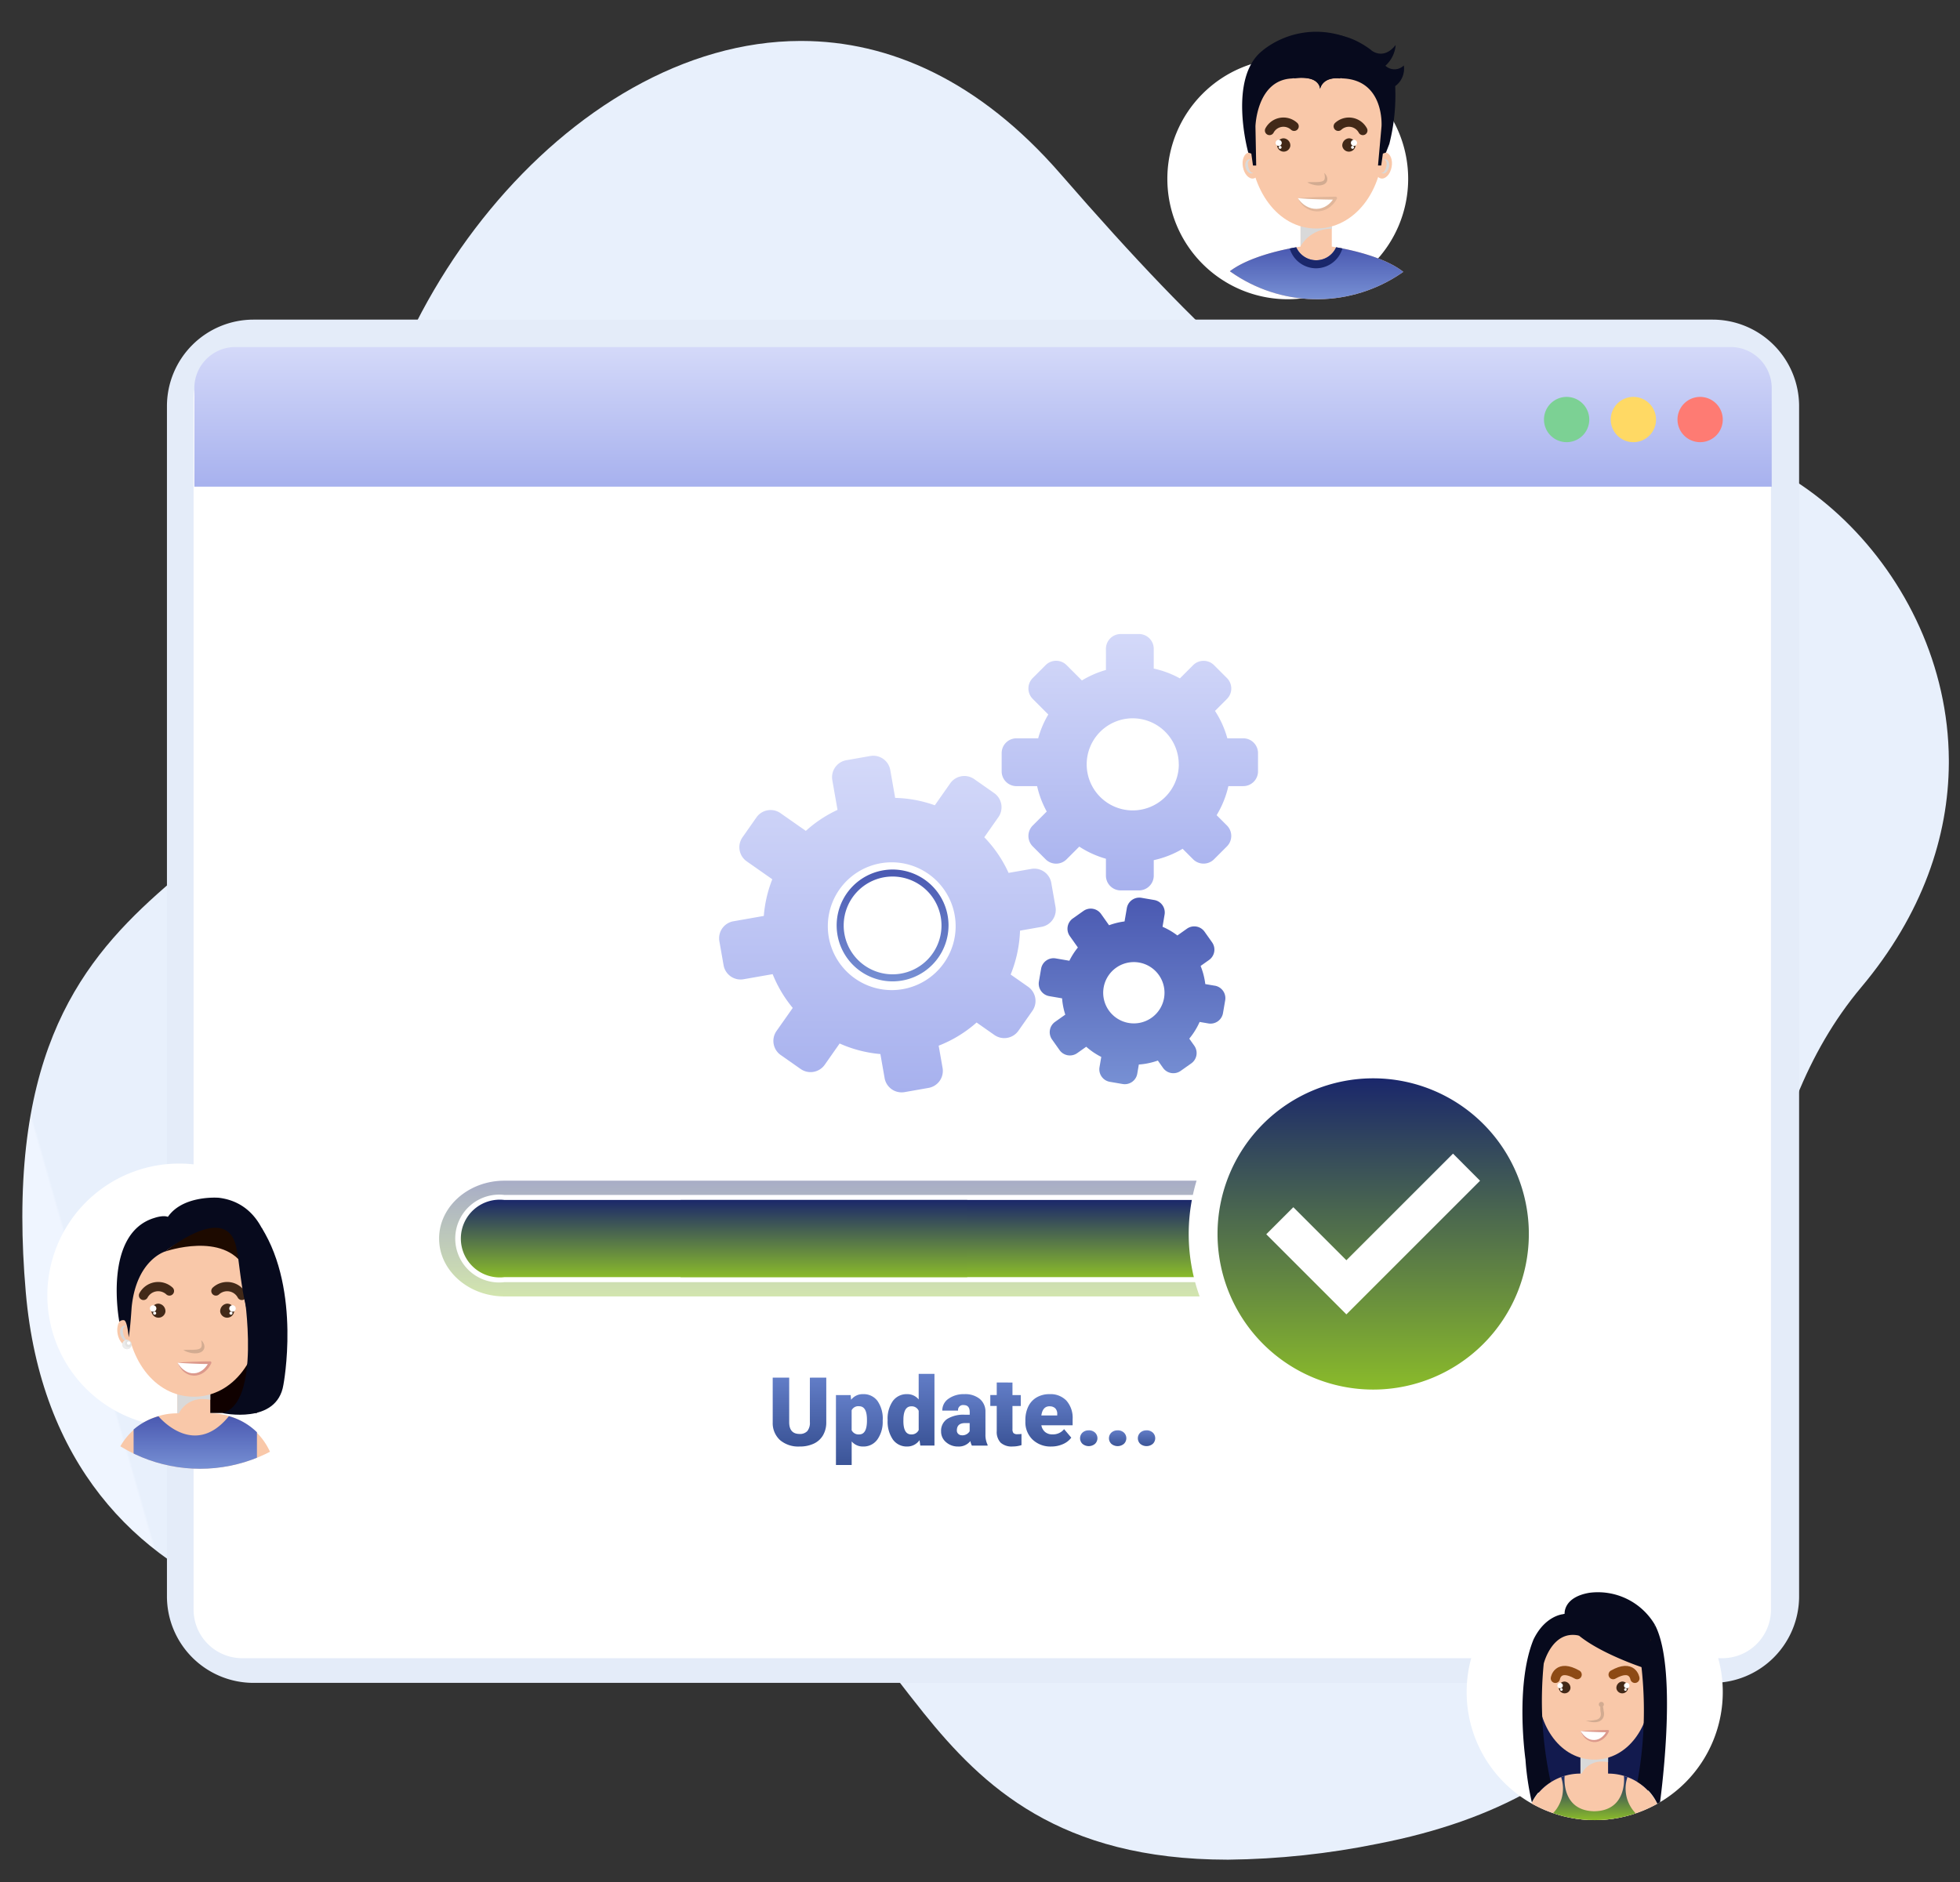 <svg xmlns="http://www.w3.org/2000/svg" xmlns:xlink="http://www.w3.org/1999/xlink" width="192.378" height="184.759" viewBox="0 0 192.378 184.759">
  <rect x="0" y="0" width="192.378" height="184.759" fill="#333333" stroke="none"/>
  <defs>
    <clipPath id="clip-path">
      <path id="Path_82622" data-name="Path 82622" d="M-2,0H190.378V184.759H-2Z" transform="translate(2)" fill="none"/>
    </clipPath>
    <clipPath id="clip-path-2">
      <path id="Path_82519" data-name="Path 82519" d="M76.373,0C53.631.046,32.486,26.806,32.527,52,32.58,84.861.018,75.682,0,115.428v.071c0,2.288.11,4.739.339,7.367,2.913,33.474,36.988,37.738,56.251,29.8,19.349-7.976,24.029,1.747,31.863,11.47,5.8,7.2,13.329,14.4,29.83,14.412h.084a77.721,77.721,0,0,0,14.67-1.563c48.15-9.337,25.743-58.209,47.445-84.073,6.046-7.2,8.569-14.828,8.608-22v-.331c-.1-18.428-16.56-33.792-31.69-31.315-21.1,3.454-26.335,7.359-55.495-26.206C93.913,3.859,85.088.016,76.487,0Z" fill="none"/>
    </clipPath>
    <linearGradient id="linear-gradient" x1="0.09" y1="0.899" x2="0.091" y2="0.899" gradientUnits="objectBoundingBox">
      <stop offset="0" stop-color="#eff5ff"/>
      <stop offset="0.002" stop-color="#eff5ff"/>
      <stop offset="1" stop-color="#e8f0fc"/>
    </linearGradient>
    <clipPath id="clip-path-3">
      <rect id="Rectangle_22330" data-name="Rectangle 22330" width="189.089" height="178.546" fill="none"/>
    </clipPath>
    <linearGradient id="linear-gradient-2" x1="0.5" x2="0.5" y2="1" gradientUnits="objectBoundingBox">
      <stop offset="0" stop-color="#d4d9f9"/>
      <stop offset="1" stop-color="#a7b1ee"/>
    </linearGradient>
    <clipPath id="clip-path-4">
      <rect id="Rectangle_23314" data-name="Rectangle 23314" width="105.902" height="81.575" transform="translate(0 0)" fill="none"/>
    </clipPath>
    <linearGradient id="linear-gradient-5" x1="0.5" x2="0.5" y2="1" gradientUnits="objectBoundingBox">
      <stop offset="0" stop-color="#4a59b1"/>
      <stop offset="1" stop-color="#7790d4"/>
    </linearGradient>
    <linearGradient id="linear-gradient-7" x1="0.5" x2="0.5" y2="1" gradientUnits="objectBoundingBox">
      <stop offset="0" stop-color="#1a276b"/>
      <stop offset="1" stop-color="#8abb2a"/>
    </linearGradient>
    <linearGradient id="linear-gradient-10" x1="0.5" x2="0.5" y2="1" gradientUnits="objectBoundingBox">
      <stop offset="0" stop-color="#627dc7"/>
      <stop offset="1" stop-color="#3b5497"/>
    </linearGradient>
    <clipPath id="clip-path-5">
      <path id="Path_82568" data-name="Path 82568" d="M1451.539,36.905a14.688,14.688,0,1,0,14.687-14.688,14.687,14.687,0,0,0-14.687,14.688" transform="translate(-1451.539 -22.217)" fill="none"/>
    </clipPath>
    <clipPath id="clip-path-6">
      <rect id="Rectangle_22331" data-name="Rectangle 22331" width="0.768" height="1.4" fill="none"/>
    </clipPath>
    <clipPath id="clip-path-8">
      <rect id="Rectangle_22334" data-name="Rectangle 22334" width="3.064" height="1.991" fill="none"/>
    </clipPath>
    <clipPath id="clip-path-10">
      <path id="Path_82593" data-name="Path 82593" d="M1830.935,1943.761a12.57,12.57,0,1,0,12.57-12.57,12.57,12.57,0,0,0-12.57,12.57" transform="translate(-1830.935 -1931.191)" fill="none"/>
    </clipPath>
    <clipPath id="clip-path-11">
      <rect id="Rectangle_22338" data-name="Rectangle 22338" width="2.708" height="2.234" fill="none"/>
    </clipPath>
    <clipPath id="clip-path-12">
      <rect id="Rectangle_22339" data-name="Rectangle 22339" width="0.679" height="1.238" fill="none"/>
    </clipPath>
    <clipPath id="clip-path-15">
      <path id="Path_82621" data-name="Path 82621" d="M31.7,1438.4a14.983,14.983,0,1,0,14.984-14.984A14.984,14.984,0,0,0,31.7,1438.4" transform="translate(-31.696 -1423.419)" fill="none"/>
    </clipPath>
    <clipPath id="clip-path-16">
      <rect id="Rectangle_22344" data-name="Rectangle 22344" width="3.228" height="2.662" fill="none"/>
    </clipPath>
    <clipPath id="clip-path-17">
      <rect id="Rectangle_22345" data-name="Rectangle 22345" width="0.809" height="1.475" fill="none"/>
    </clipPath>
    <clipPath id="clip-path-19">
      <rect id="Rectangle_22347" data-name="Rectangle 22347" width="0.883" height="0.901" fill="none"/>
    </clipPath>
  </defs>
  <g id="Group_67229" data-name="Group 67229" transform="translate(2 3.667)">
    <g id="Mask_Group_7" data-name="Mask Group 7" transform="translate(-2 -3.667)" clip-path="url(#clip-path)">
      <g id="Group_67230" data-name="Group 67230" transform="translate(2.193 4.02)">
        <g id="Group_67229-2" data-name="Group 67229" clip-path="url(#clip-path-2)">
          <rect id="Rectangle_22328" data-name="Rectangle 22328" width="230.807" height="223.554" transform="matrix(0.962, -0.274, 0.274, 0.962, -47.087, 13.427)" fill="url(#linear-gradient)"/>
        </g>
      </g>
      <g id="Group_67235" data-name="Group 67235" transform="translate(2.193 4.02)">
        <g id="Group_67234" data-name="Group 67234" clip-path="url(#clip-path-3)">
          <path id="Path_82520" data-name="Path 82520" d="M335.021,487.19H191.82a8.5,8.5,0,0,1-8.5-8.5V361.857a8.5,8.5,0,0,1,8.5-8.5h143.2a8.5,8.5,0,0,1,8.5,8.5V478.691a8.5,8.5,0,0,1-8.5,8.5" transform="translate(-169.127 -325.999)" fill="#e4ecf9"/>
          <path id="Path_82521" data-name="Path 82521" d="M218.052,511.77v-118.9a4.776,4.776,0,0,1,4.776-4.776H368.1a4.777,4.777,0,0,1,4.777,4.777v118.9a4.777,4.777,0,0,1-4.777,4.777H222.828a4.776,4.776,0,0,1-4.776-4.776" transform="translate(-201.244 -357.779)" fill="#fff"/>
          <path id="Path_82522" data-name="Path 82522" d="M372.873,401.8v-9.673a4.035,4.035,0,0,0-4.035-4.035H222.086a4.034,4.034,0,0,0-4.034,4.034V401.8Z" transform="translate(-201.169 -358.045)" fill="url(#linear-gradient-2)"/>
          <path id="Path_82523" data-name="Path 82523" d="M2102.68,453.557a2.222,2.222,0,1,1-2.226-2.226,2.227,2.227,0,0,1,2.226,2.226" transform="translate(-1935.779 -416.386)" fill="#fe7b73"/>
          <path id="Path_82524" data-name="Path 82524" d="M2018.056,453.557a2.222,2.222,0,1,1-2.226-2.226,2.226,2.226,0,0,1,2.226,2.226" transform="translate(-1857.707 -416.386)" fill="#ffd964"/>
          <path id="Path_82525" data-name="Path 82525" d="M1933.432,453.567a2.222,2.222,0,1,1-2.226-2.226,2.227,2.227,0,0,1,2.226,2.226" transform="translate(-1779.635 -416.396)" fill="#7cd194"/>
          <path id="Path_82545" data-name="Path 82545" d="M1475.174,34.035a11.818,11.818,0,1,1-11.818-11.818,11.817,11.817,0,0,1,11.818,11.818" transform="translate(-1339.153 -20.497)" fill="#fff"/>
          <g id="Group_99395" data-name="Group 99395" transform="translate(-7.902 -1.087)">
            <g id="Group_99393" data-name="Group 99393" transform="translate(48.807 59.314)">
              <g id="Group_99392" data-name="Group 99392" transform="translate(0 0)" clip-path="url(#clip-path-4)">
                <path id="Path_84452" data-name="Path 84452" d="M755.751,10.238h-1.563a9.482,9.482,0,0,0-1.211-2.69l1.174-1.174a1.451,1.451,0,0,0,0-2.05l-1.269-1.269a1.452,1.452,0,0,0-2.05,0l-1.3,1.3a9.483,9.483,0,0,0-2.567-.962V1.454A1.451,1.451,0,0,0,745.517,0h-1.794a1.451,1.451,0,0,0-1.45,1.45v2.08a9.507,9.507,0,0,0-2.358,1.028l-1.507-1.507a1.452,1.452,0,0,0-2.051,0l-1.268,1.269a1.452,1.452,0,0,0,0,2.051L736.615,7.9a9.509,9.509,0,0,0-.993,2.339h-2.134a1.452,1.452,0,0,0-1.45,1.45v1.794a1.452,1.452,0,0,0,1.45,1.45h2.029a9.486,9.486,0,0,0,.945,2.492L735.089,18.8a1.452,1.452,0,0,0,0,2.051l1.269,1.269a1.453,1.453,0,0,0,2.05,0l1.249-1.249a9.481,9.481,0,0,0,2.615,1.19v1.659a1.452,1.452,0,0,0,1.45,1.45h1.794a1.451,1.451,0,0,0,1.45-1.45V22.2a9.46,9.46,0,0,0,2.834-1.115l1.031,1.031a1.453,1.453,0,0,0,2.05,0l1.268-1.268a1.452,1.452,0,0,0,0-2.051l-1.012-1.012a9.665,9.665,0,0,0,1.154-2.853h1.459a1.451,1.451,0,0,0,1.45-1.45V11.688a1.451,1.451,0,0,0-1.45-1.45M749.426,12.8A4.521,4.521,0,1,1,744.9,8.274a4.526,4.526,0,0,1,4.521,4.521" transform="translate(-676.821 -0.004)" fill="url(#linear-gradient-2)"/>
                <path id="Path_84453" data-name="Path 84453" d="M395.016,169.473l-2.237.393a12.417,12.417,0,0,0-2.383-3.5l1.385-1.976a1.694,1.694,0,0,0-.414-2.357l-1.959-1.374a1.694,1.694,0,0,0-2.357.414l-1.511,2.155a12.419,12.419,0,0,0-3.892-.725l-.481-2.739a1.694,1.694,0,0,0-1.959-1.374l-2.357.414a1.694,1.694,0,0,0-1.373,1.959l.512,2.915a12.446,12.446,0,0,0-3.112,2.063L370.391,164a1.694,1.694,0,0,0-2.357.414l-1.373,1.959a1.694,1.694,0,0,0,.414,2.357l2.512,1.761a12.442,12.442,0,0,0-.833,3.6l-2.987.525a1.694,1.694,0,0,0-1.374,1.959l.414,2.357a1.694,1.694,0,0,0,1.959,1.374l2.857-.5a12.427,12.427,0,0,0,1.971,3.316L370,185.389a1.694,1.694,0,0,0,.414,2.357l1.96,1.374a1.7,1.7,0,0,0,2.357-.415l1.466-2.091a12.424,12.424,0,0,0,4,1.037l.415,2.362a1.694,1.694,0,0,0,1.959,1.374l2.357-.414a1.694,1.694,0,0,0,1.373-1.959l-.384-2.186a12.4,12.4,0,0,0,3.723-2.274l1.747,1.225a1.695,1.695,0,0,0,2.357-.414l1.373-1.959a1.694,1.694,0,0,0-.414-2.357l-1.72-1.206a12.643,12.643,0,0,0,.92-4.308l2.108-.371a1.694,1.694,0,0,0,1.374-1.959l-.414-2.357a1.694,1.694,0,0,0-1.959-1.374m-7.523,4.54a6.273,6.273,0,1,1-7.264-5.093,6.28,6.28,0,0,1,7.264,5.093" transform="translate(-336.883 -146.419)" fill="url(#linear-gradient-2)"/>
                <path id="Path_84454" data-name="Path 84454" d="M797.6,351.727l-.942-.161a6.938,6.938,0,0,0-.459-1.78l.828-.586a1.243,1.243,0,0,0,.3-1.73l-.737-1.042a1.242,1.242,0,0,0-1.73-.3l-.94.665a6.955,6.955,0,0,0-1.457-.852l.2-1.195a1.242,1.242,0,0,0-1.013-1.433l-1.259-.216a1.242,1.242,0,0,0-1.433,1.014l-.224,1.305a6.966,6.966,0,0,0-1.521.374l-.782-1.105a1.242,1.242,0,0,0-1.73-.3l-1.042.737a1.242,1.242,0,0,0-.3,1.73l.794,1.123a6.952,6.952,0,0,0-.835,1.3l-1.342-.23a1.242,1.242,0,0,0-1.432,1.013l-.216,1.259a1.242,1.242,0,0,0,1.013,1.433l1.261.216a6.969,6.969,0,0,0,.314,1.6l-1,.708a1.242,1.242,0,0,0-.3,1.73l.738,1.043a1.243,1.243,0,0,0,1.73.3l.889-.629a6.947,6.947,0,0,0,1.476,1l-.173,1.01a1.243,1.243,0,0,0,1.014,1.433l1.259.216a1.242,1.242,0,0,0,1.433-1.014l.154-.9a6.941,6.941,0,0,0,1.867-.389l.506.716a1.242,1.242,0,0,0,1.73.3l1.043-.737a1.243,1.243,0,0,0,.3-1.73l-.495-.7a7.093,7.093,0,0,0,1.016-1.64l.861.148a1.242,1.242,0,0,0,1.432-1.014l.216-1.259a1.242,1.242,0,0,0-1.013-1.433m-4.986,1.2a3.009,3.009,0,1,1-2.457-3.474,3.013,3.013,0,0,1,2.457,3.474" transform="translate(-721.455 -317.204)" fill="url(#linear-gradient-5)"/>
                <path id="Path_84455" data-name="Path 84455" d="M522.822,317.5a5.49,5.49,0,1,1,5.49-5.49,5.5,5.5,0,0,1-5.49,5.49m0-10.293a4.8,4.8,0,1,0,4.8,4.8,4.809,4.809,0,0,0-4.8-4.8" transform="translate(-478.31 -283.403)" fill="url(#linear-gradient-5)"/>
                <path id="Path_84456" data-name="Path 84456" d="M372.884,740.337c0,2.088-2.166,3.787-4.828,3.787H314.288V736.55h53.768c2.662,0,4.828,1.7,4.828,3.787" transform="translate(-290.582 -680.993)" fill="url(#linear-gradient-7)"/>
                <path id="Path_84457" data-name="Path 84457" d="M78.057,736.55v7.575H32.637a3.816,3.816,0,1,1,0-7.575Z" transform="translate(-26.22 -680.993)" fill="url(#linear-gradient-7)"/>
                <path id="Path_84458" data-name="Path 84458" d="M99.485,722.807H6.417c-3.539,0-6.417-2.549-6.417-5.681s2.879-5.681,6.417-5.681H99.485c3.539,0,6.417,2.549,6.417,5.681s-2.879,5.681-6.417,5.681M6.417,712.846a4.312,4.312,0,1,0,0,8.561H99.485a4.312,4.312,0,1,0,0-8.561Z" transform="translate(0 -657.782)" opacity="0.38" fill="url(#linear-gradient-7)"/>
                <g id="Group_99394" data-name="Group 99394" transform="translate(32.747 72.63)">
                  <path id="Path_84459" data-name="Path 84459" d="M439.389,967.753v4.367a2.508,2.508,0,0,1-.316,1.285,2.047,2.047,0,0,1-.907.827,3.194,3.194,0,0,1-1.4.284,2.761,2.761,0,0,1-1.92-.632,2.256,2.256,0,0,1-.715-1.732v-4.4h1.618v4.431q.027,1.1,1.017,1.1a.985.985,0,0,0,.756-.275,1.285,1.285,0,0,0,.257-.894v-4.358Z" transform="translate(-434.133 -967.386)" fill="url(#linear-gradient-10)"/>
                  <path id="Path_84460" data-name="Path 84460" d="M520.921,991.866a2.99,2.99,0,0,1-.52,1.845,1.668,1.668,0,0,1-1.4.69,1.429,1.429,0,0,1-1.123-.5v2.314h-1.544v-6.864h1.443l.046.458a1.429,1.429,0,0,1,1.169-.55,1.681,1.681,0,0,1,1.425.676,3.028,3.028,0,0,1,.509,1.858Zm-1.544-.1q0-1.32-.77-1.32a.727.727,0,0,0-.733.394V992.8a.75.75,0,0,0,.742.412q.738,0,.761-1.274Z" transform="translate(-510.129 -987.27)" fill="url(#linear-gradient-10)"/>
                  <path id="Path_84461" data-name="Path 84461" d="M583.641,967.417a3.028,3.028,0,0,1,.509-1.856,1.674,1.674,0,0,1,1.421-.678,1.424,1.424,0,0,1,1.118.522v-2.511h1.549v7.038h-1.388l-.078-.531a1.463,1.463,0,0,1-1.21.623,1.671,1.671,0,0,1-1.4-.678,3.124,3.124,0,0,1-.518-1.929m1.544.1q0,1.32.77,1.32a.76.76,0,0,0,.733-.431v-1.888a.74.74,0,0,0-.724-.44q-.715,0-.774,1.155Z" transform="translate(-572.364 -962.894)" fill="url(#linear-gradient-10)"/>
                  <path id="Path_84462" data-name="Path 84462" d="M656.221,994.309a1.745,1.745,0,0,1-.147-.444,1.436,1.436,0,0,1-1.191.536,1.76,1.76,0,0,1-1.191-.424,1.349,1.349,0,0,1-.49-1.065,1.386,1.386,0,0,1,.6-1.219,3.033,3.033,0,0,1,1.732-.413h.477v-.262q0-.686-.591-.686a.483.483,0,0,0-.55.543H653.32a1.384,1.384,0,0,1,.612-1.167,2.57,2.57,0,0,1,1.56-.449,2.253,2.253,0,0,1,1.5.463,1.608,1.608,0,0,1,.564,1.269v2.2a2.247,2.247,0,0,0,.211,1.045v.078Zm-.967-1.008a.862.862,0,0,0,.479-.124.776.776,0,0,0,.273-.279V992.1h-.449q-.807,0-.807.724a.443.443,0,0,0,.142.342.514.514,0,0,0,.362.13" transform="translate(-636.677 -987.27)" fill="url(#linear-gradient-10)"/>
                  <path id="Path_84463" data-name="Path 84463" d="M719.411,974.132v1.233h.816v1.072h-.816v2.268a.579.579,0,0,0,.1.39.54.54,0,0,0,.4.11,2.256,2.256,0,0,0,.385-.027v1.1a2.85,2.85,0,0,1-.871.133,1.619,1.619,0,0,1-1.178-.376,1.54,1.54,0,0,1-.38-1.141v-2.461h-.632v-1.072h.632v-1.233Z" transform="translate(-695.88 -973.284)" fill="url(#linear-gradient-10)"/>
                  <path id="Path_84464" data-name="Path 84464" d="M765.471,994.4a2.549,2.549,0,0,1-1.847-.68,2.35,2.35,0,0,1-.706-1.771v-.128a3.047,3.047,0,0,1,.282-1.343,2.064,2.064,0,0,1,.823-.9,2.484,2.484,0,0,1,1.283-.319,2.146,2.146,0,0,1,1.65.648,2.549,2.549,0,0,1,.6,1.808v.6h-3.07a1.113,1.113,0,0,0,.362.655,1.077,1.077,0,0,0,.724.238,1.388,1.388,0,0,0,1.146-.513l.706.834a1.972,1.972,0,0,1-.818.635,2.766,2.766,0,0,1-1.139.236m-.174-3.95q-.678,0-.807.9h1.558v-.119a.765.765,0,0,0-.188-.575.748.748,0,0,0-.564-.2" transform="translate(-738.12 -987.27)" fill="url(#linear-gradient-10)"/>
                  <path id="Path_84465" data-name="Path 84465" d="M834.909,1036.341a.879.879,0,0,1,.609.218.759.759,0,0,1,0,1.114.961.961,0,0,1-1.221,0,.759.759,0,0,1,0-1.109.872.872,0,0,1,.612-.22" transform="translate(-803.891 -1030.801)" fill="url(#linear-gradient-10)"/>
                  <path id="Path_84466" data-name="Path 84466" d="M872.515,1036.341a.879.879,0,0,1,.609.218.759.759,0,0,1,0,1.114.961.961,0,0,1-1.221,0,.759.759,0,0,1,0-1.109.872.872,0,0,1,.612-.22" transform="translate(-838.661 -1030.801)" fill="url(#linear-gradient-10)"/>
                  <path id="Path_84467" data-name="Path 84467" d="M910.119,1036.341a.879.879,0,0,1,.609.218.76.76,0,0,1,0,1.114.962.962,0,0,1-1.221,0,.759.759,0,0,1,0-1.109.873.873,0,0,1,.612-.22" transform="translate(-873.429 -1030.801)" fill="url(#linear-gradient-10)"/>
                </g>
              </g>
            </g>
            <g id="Group_67279" data-name="Group 67279" transform="translate(122.384 100.101)">
              <path id="Path_82542" data-name="Path 82542" d="M1320.7,1313.321a18.105,18.105,0,1,1-18.105-18.105,18.105,18.105,0,0,1,18.105,18.105" transform="translate(-1284.491 -1295.216)" fill="#fff"/>
              <path id="Path_82543" data-name="Path 82543" d="M1361.113,1356.559a15.278,15.278,0,1,1-15.278-15.278,15.278,15.278,0,0,1,15.278,15.278" transform="translate(-1327.729 -1338.454)" fill="url(#linear-gradient-7)"/>
              <path id="Path_82544" data-name="Path 82544" d="M1420.512,1456.9l-10.467,10.466-5.206-5.206-2.657,2.657,7.863,7.863.053-.053,2.6-2.6,10.467-10.466Z" transform="translate(-1394.571 -1446.68)" fill="#fff"/>
            </g>
          </g>
        </g>
      </g>
      <g id="Group_67246" data-name="Group 67246" transform="translate(114.579 0)">
        <g id="Group_67245" data-name="Group 67245" clip-path="url(#clip-path-5)">
          <path id="Path_82546" data-name="Path 82546" d="M1512.429,273.786h-3.064s-7.9,1.076-8.31,4.477v.69h19.683v-.69c-.408-3.4-8.31-4.477-8.31-4.477" transform="translate(-1496.291 -249.578)" fill="#f9c8a9"/>
          <path id="Path_82547" data-name="Path 82547" d="M1663.325,178.9c-.132.7.118,1.34.56,1.422s.907-.419,1.039-1.121-.119-1.338-.561-1.422-.906.419-1.038,1.121" transform="translate(-1642.913 -162.8)" fill="#f9c8a9"/>
          <g id="Group_67238" data-name="Group 67238" transform="translate(21.012 15.634)" style="mix-blend-mode: multiply;isolation: isolate">
            <g id="Group_67237" data-name="Group 67237">
              <g id="Group_67236" data-name="Group 67236" clip-path="url(#clip-path-6)">
                <path id="Path_82548" data-name="Path 82548" d="M1670.089,184.71a.763.763,0,0,0,.081.033.185.185,0,0,1,.084.042c.024.025.052.034.071.071a.257.257,0,0,1,.052.1c.02.033.013.086.026.128a1.168,1.168,0,0,1-.03.307,1.414,1.414,0,0,1-.1.3.824.824,0,0,1-.14.227.465.465,0,0,1-.081.059c-.027,0-.058.025-.08.016-.048-.006-.085-.009-.085-.009a.5.5,0,0,0,.07.059c.023.023.063.021.108.033a.332.332,0,0,0,.151-.027.652.652,0,0,0,.265-.241,1.047,1.047,0,0,0,.152-.365,1.017,1.017,0,0,0,.021-.2.886.886,0,0,0-.022-.2.557.557,0,0,0-.082-.182c-.02-.026-.038-.052-.058-.075l-.074-.051a.307.307,0,0,0-.146-.048.24.24,0,0,0-.1,0,.826.826,0,0,0-.086.019" transform="translate(-1669.893 -184.683)" fill="#d9d9d9"/>
              </g>
            </g>
          </g>
          <path id="Path_82549" data-name="Path 82549" d="M1529.885,178.9c.132.7-.119,1.34-.561,1.422s-.907-.419-1.039-1.121.119-1.338.561-1.422.906.419,1.038,1.121" transform="translate(-1520.869 -162.8)" fill="#f9c8a9"/>
          <g id="Group_67241" data-name="Group 67241" transform="translate(7.648 15.634)" style="mix-blend-mode: multiply;isolation: isolate">
            <g id="Group_67240" data-name="Group 67240">
              <g id="Group_67239" data-name="Group 67239" clip-path="url(#clip-path-6)">
                <path id="Path_82550" data-name="Path 82550" d="M1531.591,184.71a.745.745,0,0,1-.081.033.185.185,0,0,0-.084.042c-.024.025-.052.034-.071.071a.262.262,0,0,0-.052.1c-.02.033-.013.086-.026.128a1.179,1.179,0,0,0,.03.307,1.381,1.381,0,0,0,.095.3.818.818,0,0,0,.14.227.462.462,0,0,0,.08.059c.027,0,.058.025.081.016.047-.006.084-.009.084-.009a.475.475,0,0,1-.069.059c-.023.023-.063.021-.109.033a.33.33,0,0,1-.15-.027.657.657,0,0,1-.266-.241,1.073,1.073,0,0,1-.152-.365,1.044,1.044,0,0,1-.021-.2.914.914,0,0,1,.022-.2.546.546,0,0,1,.083-.182c.019-.026.037-.052.057-.075l.075-.051a.3.3,0,0,1,.145-.048.24.24,0,0,1,.1,0,.8.8,0,0,1,.086.019" transform="translate(-1531.019 -184.683)" fill="#d9d9d9"/>
              </g>
            </g>
          </g>
          <rect id="Rectangle_22333" data-name="Rectangle 22333" width="3.064" height="2.592" transform="translate(13.075 22.188)" fill="#f9c8a9"/>
          <g id="Group_67244" data-name="Group 67244" transform="translate(13.075 22.188)" style="mix-blend-mode: multiply;isolation: isolate">
            <g id="Group_67243" data-name="Group 67243">
              <g id="Group_67242" data-name="Group 67242" clip-path="url(#clip-path-8)">
                <path id="Path_82551" data-name="Path 82551" d="M1590.475,253.058v-.268h-3.064v1.991a3.47,3.47,0,0,1,3.064-1.724" transform="translate(-1587.411 -252.79)" fill="#d9d9d9"/>
              </g>
            </g>
          </g>
          <path id="Path_82552" data-name="Path 82552" d="M1548.829,91.123c0,4.586-2.781,8.3-6.578,8.3s-6.505-3.853-6.505-8.439c-.069-6.093,2.708-8.168,6.505-8.168s6.912,1.867,6.578,8.3" transform="translate(-1527.642 -76.988)" fill="#f9c8a9"/>
          <path id="Path_82553" data-name="Path 82553" d="M1512.858,274.482a2.142,2.142,0,0,1-3.915,0c-1.64.28-7.535,1.484-7.886,4.41v.69h19.684v-.69c-.351-2.924-6.239-4.129-7.883-4.409" transform="translate(-1496.292 -250.206)" fill="url(#linear-gradient-5)"/>
          <path id="Path_82554" data-name="Path 82554" d="M1580.879,274.482a2.142,2.142,0,0,1-3.915,0c-.171.03-.39.07-.643.12a2.709,2.709,0,0,0,2.571,1.943h.029a2.709,2.709,0,0,0,2.573-1.948c-.241-.047-.451-.085-.615-.113" transform="translate(-1564.313 -250.206)" fill="#1a276b"/>
          <path id="Path_82555" data-name="Path 82555" d="M1555.728,147.635a1.55,1.55,0,0,1,2.416-.412" transform="translate(-1545.702 -134.823)" fill="none" stroke="#422918" stroke-linecap="round" stroke-width="0.908"/>
          <path id="Path_82556" data-name="Path 82556" d="M1628.246,147.635a1.549,1.549,0,0,0-2.415-.412" transform="translate(-1609.059 -134.823)" fill="none" stroke="#422918" stroke-linecap="round" stroke-width="0.908"/>
          <path id="Path_82557" data-name="Path 82557" d="M1595.981,198.75a.635.635,0,0,1,.086.086.868.868,0,0,1,.167.283.626.626,0,0,1,.043.235.541.541,0,0,1-.08.286,1.23,1.23,0,0,1-.105.126,1.531,1.531,0,0,1-.132.088,1.269,1.269,0,0,1-.282.093,2.214,2.214,0,0,1-.275.021c-.088,0-.174-.013-.257-.019a3.016,3.016,0,0,1-.433-.106,2.618,2.618,0,0,1-.4-.18,2.818,2.818,0,0,1,.428-.021c.126,0,.269-.008.421,0,.074,0,.15-.013.228-.011a2.148,2.148,0,0,0,.222-.027.971.971,0,0,0,.195-.052.43.43,0,0,1,.077-.039l.057-.049a.359.359,0,0,0,.072-.134.638.638,0,0,0,.02-.168,1.575,1.575,0,0,0-.031-.291c-.013-.073-.023-.117-.023-.117" transform="translate(-1580.577 -181.762)" fill="#d2ab91"/>
          <path id="Path_82558" data-name="Path 82558" d="M1584.615,224.344a2.046,2.046,0,0,0,3.7,0Z" transform="translate(-1571.809 -204.893)" fill="#fff"/>
          <path id="Path_82559" data-name="Path 82559" d="M1584.615,222.987l.173.232.191.21.213.184.232.155.247.124.259.088.267.051.27.011.278-.028.25-.064.247-.1.232-.134.213-.164.191-.19.168-.211.145-.229.127.213c-1.234-.009-2.468-.041-3.7-.144m0,0c1.234-.1,2.469-.135,3.7-.144h.006a.14.14,0,0,1,.12.213l-.159.259c-.061.081-.126.16-.191.239s-.146.142-.219.213-.163.123-.245.184-.179.1-.269.149l-.288.107-.31.063-.3.015-.3-.032-.294-.076-.277-.121c-.085-.053-.172-.1-.254-.159s-.154-.126-.227-.192-.134-.144-.2-.219l-.168-.24Z" transform="translate(-1571.809 -203.537)" fill="#e1b69a"/>
          <path id="Path_82560" data-name="Path 82560" d="M1564.795,164.059a.655.655,0,1,1-.648-.752.705.705,0,0,1,.648.752" transform="translate(-1552.725 -149.73)" fill="#422918"/>
          <path id="Path_82561" data-name="Path 82561" d="M1562.512,165.146a.3.3,0,1,1-.3-.3.3.3,0,0,1,.3.3" transform="translate(-1551.287 -151.119)" fill="#fff"/>
          <path id="Path_82562" data-name="Path 82562" d="M1565.332,171.19a.143.143,0,1,1-.143-.143.143.143,0,0,1,.143.143" transform="translate(-1554.123 -156.725)" fill="#fff"/>
          <path id="Path_82563" data-name="Path 82563" d="M1629.965,164.059a.655.655,0,1,0,.648-.752.706.706,0,0,0-.648.752" transform="translate(-1612.795 -149.73)" fill="#422918"/>
          <path id="Path_82564" data-name="Path 82564" d="M1638.75,165.146a.3.3,0,1,0,.3-.3.3.3,0,0,0-.3.3" transform="translate(-1620.735 -151.119)" fill="#fff"/>
          <path id="Path_82565" data-name="Path 82565" d="M1638.911,171.19a.143.143,0,1,0,.143-.143.143.143,0,0,0-.143.143" transform="translate(-1620.88 -156.725)" fill="#fff"/>
          <path id="Path_82566" data-name="Path 82566" d="M1584.747,58.77s1.174,1.036,2.4-.513a3.06,3.06,0,0,1-1.009,2.036,1.306,1.306,0,0,0,1.807-.026,2.108,2.108,0,0,1-.845,2.028,19.553,19.553,0,0,1-.578,5.68l-.33.842-.3.1-.164,1.169h-.315l.344-3.849s.315-4.556-3.842-4.7c0,0-1.858-.332-2.186,1.031,0,0-.062-1.407-2.542-1.031a2.724,2.724,0,0,1,.633-3.522s2.944-2.259,6.935.749" transform="translate(-1564.737 -53.84)" fill="#070a1d"/>
          <path id="Path_82567" data-name="Path 82567" d="M1529.819,56.439a8.46,8.46,0,0,1,7.957-1.361c1.842,1.65-.389,4.135-.389,4.135-1.749-.187-1.961,1.031-1.961,1.031-.022-1.477-2.767-1.031-2.767-1.031-3.453.164-3.571,4.7-3.571,4.7l.073,3.849h-.315l-.164-1.169-.3-.1s-2.055-7.374,1.44-10.048" transform="translate(-1520.442 -51.509)" fill="#070a1d"/>
        </g>
      </g>
      <g id="Group_67248" data-name="Group 67248" transform="translate(2.193 4.02)">
        <g id="Group_67247" data-name="Group 67247" clip-path="url(#clip-path-3)">
          <path id="Path_82569" data-name="Path 82569" d="M1856.075,1943.762a12.57,12.57,0,1,1-12.57-12.571,12.57,12.57,0,0,1,12.57,12.571" transform="translate(-1689.174 -1781.668)" fill="#fff"/>
        </g>
      </g>
      <g id="Group_67259" data-name="Group 67259" transform="translate(143.954 153.544)">
        <g id="Group_67258" data-name="Group 67258" clip-path="url(#clip-path-10)">
          <rect id="Rectangle_22336" data-name="Rectangle 22336" width="10.881" height="8.464" transform="translate(6.931 13.974)" fill="#121a4e"/>
          <rect id="Rectangle_22337" data-name="Rectangle 22337" width="2.708" height="2.292" transform="translate(11.174 18.63)" fill="#f9c8a9"/>
          <g id="Group_67251" data-name="Group 67251" transform="translate(11.174 18.63)" style="mix-blend-mode: multiply;isolation: isolate">
            <g id="Group_67250" data-name="Group 67250">
              <g id="Group_67249" data-name="Group 67249" clip-path="url(#clip-path-11)">
                <path id="Path_82570" data-name="Path 82570" d="M1977.385,2172.568a2.621,2.621,0,0,1,.571.062v-.825h-2.708v2.234a2.158,2.158,0,0,1,2.137-1.471" transform="translate(-1975.248 -2171.805)" fill="#d9d9d9"/>
              </g>
            </g>
          </g>
          <path id="Path_82571" data-name="Path 82571" d="M1914.138,2196.9h-2.321a5.391,5.391,0,0,0-5.533,4.567h13.388a5.392,5.392,0,0,0-5.534-4.567" transform="translate(-1900.45 -2176.323)" fill="#f9c8a9"/>
          <path id="Path_82572" data-name="Path 82572" d="M1931.959,2002.016c0,3.94-2.305,7.135-5.568,7.135s-5.568-3.195-5.568-7.135,2.305-7.136,5.568-7.136,5.568,3.195,5.568,7.136" transform="translate(-1913.863 -1989.949)" fill="#f9c8a9"/>
          <path id="Path_82573" data-name="Path 82573" d="M2055.157,2097.085c-.118.621.1,1.184.5,1.258s.8-.37.918-.991-.1-1.184-.5-1.257-.8.37-.917.991" transform="translate(-2037.767 -2083.319)" fill="#f9c8a9"/>
          <g id="Group_67254" data-name="Group 67254" transform="translate(17.92 13.355)" style="mix-blend-mode: multiply;isolation: isolate">
            <g id="Group_67253" data-name="Group 67253">
              <g id="Group_67252" data-name="Group 67252" clip-path="url(#clip-path-12)">
                <path id="Path_82574" data-name="Path 82574" d="M2062.553,2103.706s.027.012.072.029a.166.166,0,0,1,.075.037c.021.021.046.031.063.062a.219.219,0,0,1,.047.09c.017.028.011.076.023.112a1.027,1.027,0,0,1-.027.272,1.251,1.251,0,0,1-.084.269.735.735,0,0,1-.124.2.376.376,0,0,1-.071.052c-.024,0-.051.022-.071.015-.042-.006-.074-.008-.074-.008a.462.462,0,0,0,.061.052c.021.021.056.019.1.03a.279.279,0,0,0,.133-.024.583.583,0,0,0,.234-.213.909.909,0,0,0,.134-.324.858.858,0,0,0,.019-.179.779.779,0,0,0-.019-.177.486.486,0,0,0-.073-.162c-.017-.023-.033-.046-.051-.066l-.066-.045a.272.272,0,0,0-.129-.042.2.2,0,0,0-.091,0,.69.69,0,0,0-.077.017" transform="translate(-2062.381 -2103.681)" fill="#d9d9d9"/>
              </g>
            </g>
          </g>
          <path id="Path_82575" data-name="Path 82575" d="M1912.734,2097.085c.117.621-.1,1.184-.5,1.258s-.8-.37-.918-.991.105-1.184.5-1.257.8.37.918.991" transform="translate(-1905.067 -2083.319)" fill="#f9c8a9"/>
          <g id="Group_67257" data-name="Group 67257" transform="translate(6.457 13.355)" style="mix-blend-mode: multiply;isolation: isolate">
            <g id="Group_67256" data-name="Group 67256">
              <g id="Group_67255" data-name="Group 67255" clip-path="url(#clip-path-12)">
                <path id="Path_82576" data-name="Path 82576" d="M1914.838,2103.706s-.026.012-.072.029a.17.17,0,0,0-.075.037c-.021.021-.046.031-.062.062a.219.219,0,0,0-.047.09c-.017.028-.011.076-.023.112a1.036,1.036,0,0,0,.026.272,1.265,1.265,0,0,0,.084.269.729.729,0,0,0,.124.2.362.362,0,0,0,.072.052c.024,0,.051.022.071.015.042-.006.074-.008.074-.008a.468.468,0,0,1-.061.052c-.021.021-.056.019-.1.03a.279.279,0,0,1-.133-.024.584.584,0,0,1-.234-.213.919.919,0,0,1-.134-.324.857.857,0,0,1-.019-.179.766.766,0,0,1,.019-.177.488.488,0,0,1,.073-.162c.017-.023.032-.046.051-.066l.066-.045a.27.27,0,0,1,.128-.042.2.2,0,0,1,.091,0,.69.69,0,0,1,.077.017" transform="translate(-1914.331 -2103.681)" fill="#d9d9d9"/>
              </g>
            </g>
          </g>
          <path id="Path_82577" data-name="Path 82577" d="M2018.782,2066.98s-.224-1.453-2.135-.365" transform="translate(-2002.268 -2055.757)" fill="none" stroke="#8d4a15" stroke-linecap="round" stroke-width="0.908"/>
          <path id="Path_82578" data-name="Path 82578" d="M1943.41,2066.98s.224-1.453,2.135-.365" transform="translate(-1934.701 -2055.757)" fill="none" stroke="#8d4a15" stroke-linecap="round" stroke-width="0.908"/>
          <path id="Path_82579" data-name="Path 82579" d="M1981.61,2107.84a3.069,3.069,0,0,0,1.126-.088.553.553,0,0,0,.343-.305.639.639,0,0,0,.04-.23.835.835,0,0,0-.008-.123.771.771,0,0,0-.025-.115l0-.012,0-.019a2.665,2.665,0,0,1-.023-.459.248.248,0,1,1,.254-.028,2.751,2.751,0,0,1,.076.454l-.007-.031a1,1,0,0,1,.034.171,1.176,1.176,0,0,1,.007.169.835.835,0,0,1-.081.339.733.733,0,0,1-.228.274.9.9,0,0,1-.308.136,1.215,1.215,0,0,1-.313.037,1.825,1.825,0,0,1-.3-.022,2.893,2.893,0,0,1-.576-.149" transform="translate(-1969.944 -2092.481)" fill="#d2ab91"/>
          <path id="Path_82580" data-name="Path 82580" d="M1975.449,2143a1.408,1.408,0,0,0,2.678,0Z" transform="translate(-1964.26 -2126.604)" fill="#fff"/>
          <path id="Path_82581" data-name="Path 82581" d="M1975.449,2141.681a3.061,3.061,0,0,0,.255.351c.046.054.1.1.15.151s.112.086.165.131a1.449,1.449,0,0,0,.368.188c.065.02.133.03.2.046l.2.01.208-.024c.062-.021.123-.034.184-.057a1.528,1.528,0,0,0,.346-.2,1.983,1.983,0,0,0,.15-.136c.044-.052.094-.1.133-.156s.081-.11.117-.169l.1-.181.1.159c-.446,0-.892-.011-1.339-.031s-.892-.039-1.339-.079m0,0c.447-.04.893-.064,1.339-.079s.893-.029,1.339-.032h0a.109.109,0,0,1,.11.109.112.112,0,0,1-.012.05,2.456,2.456,0,0,1-.238.393c-.045.062-.1.115-.153.174a2.188,2.188,0,0,1-.174.154,2.254,2.254,0,0,1-.2.129c-.068.039-.144.063-.215.1s-.158.04-.236.059-.137.01-.227.015-.156-.017-.233-.03-.15-.042-.221-.07a1.579,1.579,0,0,1-.389-.239,1.635,1.635,0,0,1-.159-.159c-.045-.06-.1-.115-.135-.177s-.08-.127-.114-.191Z" transform="translate(-1964.26 -2125.281)" fill="#dc998c"/>
          <path id="Path_82582" data-name="Path 82582" d="M1948.894,2080.862a.579.579,0,1,1-.573-.664.624.624,0,0,1,.573.664" transform="translate(-1938.704 -2068.661)" fill="#422918"/>
          <path id="Path_82583" data-name="Path 82583" d="M1946.533,2082.145a.267.267,0,1,1-.267-.267.267.267,0,0,1,.267.267" transform="translate(-1937.09 -2070.211)" fill="#fff"/>
          <path id="Path_82584" data-name="Path 82584" d="M1949.7,2088.829a.127.127,0,1,1-.127-.126.127.127,0,0,1,.127.126" transform="translate(-1940.272 -2076.507)" fill="#fff"/>
          <path id="Path_82585" data-name="Path 82585" d="M2020.782,2080.862a.579.579,0,1,0,.573-.664.624.624,0,0,0-.573.664" transform="translate(-2006.083 -2068.661)" fill="#422918"/>
          <path id="Path_82586" data-name="Path 82586" d="M2030.435,2082.145a.267.267,0,1,0,.267-.267.267.267,0,0,0-.267.267" transform="translate(-2014.989 -2070.211)" fill="#fff"/>
          <path id="Path_82587" data-name="Path 82587" d="M2030.613,2088.829a.127.127,0,1,0,.127-.126.127.127,0,0,0-.127.126" transform="translate(-2015.153 -2076.507)" fill="#fff"/>
          <path id="Path_82588" data-name="Path 82588" d="M1936.9,2200.115a1.831,1.831,0,0,0-.34-.108s.372,3.356-2.835,3.456h-.157c-3.208-.1-2.836-3.456-2.836-3.456a1.837,1.837,0,0,0-.34.108,3.491,3.491,0,0,1-1.708,4.219h9.926a3.491,3.491,0,0,1-1.709-4.219" transform="translate(-1921.117 -2179.194)" fill="url(#linear-gradient-7)"/>
          <path id="Path_82589" data-name="Path 82589" d="M1903.744,1999.234s.832-3.337,3.457-2.743c0,0-.426-2.481-1.574-2.1,0,0-1.753.131-2.892,2.488-1.835,4.515-.785,11.784-.785,11.784a26.55,26.55,0,0,0,.628,4.206,4.822,4.822,0,0,1,1.847-2.006,37.175,37.175,0,0,1-.682-11.632" transform="translate(-1896.175 -1989.464)" fill="#070a1d"/>
          <path id="Path_82590" data-name="Path 82590" d="M2047.667,2011.387l1.473-2.951c2.382,4.56.417,18,.417,18a4.931,4.931,0,0,0-2.142-2.6,38.788,38.788,0,0,0,.252-12.444" transform="translate(-2030.654 -2002.455)" fill="#070a1d"/>
          <path id="Path_82591" data-name="Path 82591" d="M2020.469,1997.941s-.93-3.058-2.534-2.684c0,0-.08-1.726,1.068-1.34a3.7,3.7,0,0,1,2.554,2.54Z" transform="translate(-2003.455 -1989.009)" fill="#341c10"/>
          <path id="Path_82592" data-name="Path 82592" d="M1963.989,1970.04l-1.221,4.175s-7.536-2.477-7.648-5.266c0,0-.162-1.622,2.422-2.064a6.482,6.482,0,0,1,6.447,3.155" transform="translate(-1945.503 -1964.06)" fill="#070a1d"/>
        </g>
      </g>
      <g id="Group_67278" data-name="Group 67278" transform="translate(2.193 4.02)">
        <g id="Group_67260" data-name="Group 67260" transform="translate(0 0)" clip-path="url(#clip-path-3)">
          <path id="Path_82594" data-name="Path 82594" d="M57.577,1436.36a12.94,12.94,0,1,1-12.94-12.941,12.94,12.94,0,0,1,12.94,12.941" transform="translate(-29.242 -1313.21)" fill="#fff"/>
        </g>
        <g id="Group_67275" data-name="Group 67275" transform="translate(2.454 110.209)">
          <g id="Group_67274" data-name="Group 67274" clip-path="url(#clip-path-15)">
            <rect id="Rectangle_22342" data-name="Rectangle 22342" width="7.637" height="7.626" transform="translate(12.936 16.865)" fill="#100100"/>
            <rect id="Rectangle_22343" data-name="Rectangle 22343" width="3.228" height="2.731" transform="translate(12.764 22.207)" fill="#f9c8a9"/>
            <g id="Group_67264" data-name="Group 67264" transform="translate(12.764 22.207)" style="mix-blend-mode: multiply;isolation: isolate">
              <g id="Group_67263" data-name="Group 67263">
                <g id="Group_67262" data-name="Group 67262" clip-path="url(#clip-path-16)">
                  <path id="Path_82595" data-name="Path 82595" d="M176.616,1672.038a3.112,3.112,0,0,1,.681.074v-.983h-3.228v2.661a2.572,2.572,0,0,1,2.547-1.752" transform="translate(-174.069 -1671.129)" fill="#d9d9d9"/>
                </g>
              </g>
            </g>
            <path id="Path_82596" data-name="Path 82596" d="M112.437,1696.952H109.67a6.426,6.426,0,0,0-6.6,5.443h15.957a6.426,6.426,0,0,0-6.6-5.443" transform="translate(-96.676 -1672.427)" fill="#f9c8a9"/>
            <path id="Path_82597" data-name="Path 82597" d="M131.313,1497.492c0,4.7-2.747,8.505-6.637,8.505s-6.637-3.808-6.637-8.505,2.748-8.506,6.637-8.506,6.637,3.808,6.637,8.506" transform="translate(-110.298 -1483.108)" fill="#f9c8a9"/>
            <path id="Path_82598" data-name="Path 82598" d="M256.328,1594.358c-.14.74.125,1.411.591,1.5s.956-.442,1.095-1.182-.125-1.411-.591-1.5-.955.442-1.094,1.182" transform="translate(-236.156 -1577.95)" fill="#f9c8a9"/>
            <g id="Group_67267" data-name="Group 67267" transform="translate(20.805 15.919)" style="mix-blend-mode: multiply;isolation: isolate">
              <g id="Group_67266" data-name="Group 67266">
                <g id="Group_67265" data-name="Group 67265" clip-path="url(#clip-path-17)">
                  <path id="Path_82599" data-name="Path 82599" d="M263.97,1601.021a.772.772,0,0,0,.086.034.2.2,0,0,1,.089.045c.025.026.055.036.075.074a.265.265,0,0,1,.055.106c.021.035.014.091.027.135a1.244,1.244,0,0,1-.032.325,1.467,1.467,0,0,1-.1.32.88.88,0,0,1-.148.24.483.483,0,0,1-.085.061c-.028.005-.06.027-.085.018l-.089-.01a.5.5,0,0,0,.073.063c.025.024.066.022.114.035a.349.349,0,0,0,.159-.029.686.686,0,0,0,.279-.255,1.086,1.086,0,0,0,.16-.385,1.039,1.039,0,0,0,.022-.214.939.939,0,0,0-.023-.212.586.586,0,0,0-.087-.192c-.021-.027-.039-.055-.061-.078l-.079-.054a.31.31,0,0,0-.153-.05.259.259,0,0,0-.108,0c-.058.011-.091.02-.091.02" transform="translate(-263.764 -1600.992)" fill="#d9d9d9"/>
                </g>
              </g>
            </g>
            <path id="Path_82600" data-name="Path 82600" d="M109.948,1594.358c.14.74-.125,1.411-.591,1.5s-.956-.442-1.095-1.182.126-1.411.591-1.5.955.442,1.094,1.182" transform="translate(-101.365 -1577.95)" fill="#f9c8a9"/>
            <g id="Group_67270" data-name="Group 67270" transform="translate(7.141 15.919)" style="mix-blend-mode: multiply;isolation: isolate">
              <g id="Group_67269" data-name="Group 67269">
                <g id="Group_67268" data-name="Group 67268" clip-path="url(#clip-path-17)">
                  <path id="Path_82601" data-name="Path 82601" d="M111.957,1601.021a.816.816,0,0,1-.086.034.2.2,0,0,0-.089.045c-.025.026-.055.036-.075.074a.27.27,0,0,0-.055.106c-.021.035-.013.091-.027.135a1.255,1.255,0,0,0,.031.325,1.474,1.474,0,0,0,.1.32.881.881,0,0,0,.148.24.474.474,0,0,0,.085.061c.028.005.06.027.085.018l.089-.01a.5.5,0,0,1-.073.063c-.025.024-.066.022-.114.035a.347.347,0,0,1-.159-.029.69.69,0,0,1-.28-.255,1.1,1.1,0,0,1-.16-.385,1.07,1.07,0,0,1-.022-.214.96.96,0,0,1,.023-.212.58.58,0,0,1,.087-.192c.021-.027.039-.055.06-.078l.079-.054a.311.311,0,0,1,.153-.05.258.258,0,0,1,.108,0c.058.011.091.02.091.02" transform="translate(-111.353 -1600.992)" fill="#d9d9d9"/>
                </g>
              </g>
            </g>
            <path id="Path_82602" data-name="Path 82602" d="M136.966,1559.017a1.633,1.633,0,0,1,2.546-.435" transform="translate(-127.529 -1546.072)" fill="none" stroke="#422918" stroke-linecap="round" stroke-width="0.908"/>
            <path id="Path_82603" data-name="Path 82603" d="M218.8,1559.017a1.633,1.633,0,0,0-2.546-.435" transform="translate(-199.709 -1546.072)" fill="none" stroke="#422918" stroke-linecap="round" stroke-width="0.908"/>
            <path id="Path_82604" data-name="Path 82604" d="M182.37,1616.9a.68.68,0,0,1,.091.091.906.906,0,0,1,.175.3.64.64,0,0,1,.046.247.565.565,0,0,1-.084.3,1.317,1.317,0,0,1-.111.132,1.567,1.567,0,0,1-.139.093,1.328,1.328,0,0,1-.3.1,2.315,2.315,0,0,1-.29.021c-.093,0-.184-.014-.271-.02a3.136,3.136,0,0,1-.457-.111,2.733,2.733,0,0,1-.417-.189,2.944,2.944,0,0,1,.451-.022c.132,0,.284-.009.443,0,.078,0,.158-.014.24-.012a2.181,2.181,0,0,0,.234-.028,1.036,1.036,0,0,0,.2-.055.5.5,0,0,1,.082-.041l.061-.052a.384.384,0,0,0,.076-.141.684.684,0,0,0,.021-.177,1.673,1.673,0,0,0-.032-.306c-.014-.077-.025-.123-.025-.123" transform="translate(-167.265 -1599.554)" fill="#d2ab91"/>
            <path id="Path_82605" data-name="Path 82605" d="M174.272,1641.471a1.678,1.678,0,0,0,3.192,0Z" transform="translate(-161.49 -1621.923)" fill="#fff"/>
            <path id="Path_82606" data-name="Path 82606" d="M174.272,1640.127a3.541,3.541,0,0,0,.3.419c.054.065.12.12.179.18s.134.1.2.156a1.712,1.712,0,0,0,.439.224c.078.025.159.036.237.055l.24.011.247-.029c.073-.025.146-.04.219-.067a1.863,1.863,0,0,0,.413-.241,2.347,2.347,0,0,0,.179-.163c.052-.062.111-.119.159-.185s.1-.131.14-.2l.12-.216.12.189c-.532,0-1.064-.014-1.6-.038s-1.064-.047-1.6-.095m0,0c.532-.047,1.064-.076,1.6-.094s1.064-.035,1.6-.038h0a.131.131,0,0,1,.117.189,2.919,2.919,0,0,1-.284.468c-.054.074-.122.138-.182.207a2.47,2.47,0,0,1-.208.184,2.443,2.443,0,0,1-.233.154,2.644,2.644,0,0,1-.256.114c-.09.03-.189.048-.282.07s-.164.013-.27.019c-.093-.012-.186-.021-.277-.036s-.179-.049-.264-.083a1.9,1.9,0,0,1-.463-.285,1.981,1.981,0,0,1-.19-.19c-.054-.072-.114-.136-.162-.212s-.1-.151-.135-.228Z" transform="translate(-161.49 -1620.579)" fill="#dc998c"/>
            <path id="Path_82607" data-name="Path 82607" d="M147.123,1577.608a.69.69,0,1,1-.683-.791.744.744,0,0,1,.683.791" transform="translate(-135.532 -1563.065)" fill="#422918"/>
            <path id="Path_82608" data-name="Path 82608" d="M144.593,1578.865a.318.318,0,1,1-.318-.318.318.318,0,0,1,.318.318" transform="translate(-133.892 -1564.64)" fill="#fff"/>
            <path id="Path_82609" data-name="Path 82609" d="M147.808,1585.719a.151.151,0,1,1-.152-.151.151.151,0,0,1,.152.151" transform="translate(-137.124 -1571.031)" fill="#fff"/>
            <path id="Path_82610" data-name="Path 82610" d="M220.94,1577.608a.69.69,0,1,0,.683-.791.744.744,0,0,0-.683.791" transform="translate(-203.974 -1563.065)" fill="#422918"/>
            <path id="Path_82611" data-name="Path 82611" d="M230.877,1578.865a.318.318,0,1,0,.318-.318.318.318,0,0,0-.318.318" transform="translate(-213.021 -1564.64)" fill="#fff"/>
            <path id="Path_82612" data-name="Path 82612" d="M231.06,1585.719a.151.151,0,1,0,.151-.151.151.151,0,0,0-.151.151" transform="translate(-213.187 -1571.031)" fill="#fff"/>
            <path id="Path_82613" data-name="Path 82613" d="M138.237,1701.642a6.286,6.286,0,0,0-2.754-1.578c-3.441,4.258-6.91.008-6.91.008a6.364,6.364,0,0,0-2.442,1.3v3.861h12.106Z" transform="translate(-117.665 -1675.263)" fill="url(#linear-gradient-5)"/>
            <path id="Path_82614" data-name="Path 82614" d="M160.994,1493.6s5.715-2,7.795,1.584c0,0,0-8.165-7.795-1.584" transform="translate(-149.403 -1484.972)" fill="#1d0a00"/>
            <path id="Path_82615" data-name="Path 82615" d="M107.878,1491.422s-1.67-8.687,3.468-10.209c0,0,1.058-.366,1.45,0l-.258.7-.133,2.591s-2.869.806-3.323,5.532c0,0-.12,1.969-.285,2.911,0,0-.123-1.542-.437-1.679a.509.509,0,0,0-.48.147" transform="translate(-100.812 -1475.884)" fill="#070a1d"/>
            <path id="Path_82616" data-name="Path 82616" d="M226.962,1493.556c3.911,6.224,2.148,15.427,2.148,15.427-.631,3.964-6.013,2.776-6.013,2.776,3.881-.9,2.156-11.745,2.156-11.745Z" transform="translate(-205.939 -1487.268)" fill="#070a1d"/>
            <path id="Path_82617" data-name="Path 82617" d="M114.775,1616.97a.451.451,0,1,1-.45-.451.451.451,0,0,1,.45.451" transform="translate(-106.507 -1599.208)" fill="#e3e3e2"/>
            <g id="Group_67273" data-name="Group 67273" transform="translate(7.367 17.311)" style="mix-blend-mode: multiply;isolation: isolate">
              <g id="Group_67272" data-name="Group 67272">
                <g id="Group_67271" data-name="Group 67271" clip-path="url(#clip-path-19)">
                  <path id="Path_82618" data-name="Path 82618" d="M114.735,1617.12a.356.356,0,0,1-.608-.252v0a.358.358,0,0,1,.1-.252.37.37,0,0,1,.149-.089.413.413,0,0,0-.055,0,.451.451,0,1,0,.432.578.266.266,0,0,1-.021.024" transform="translate(-113.874 -1616.519)" fill="#ececec"/>
                </g>
              </g>
            </g>
            <path id="Path_82619" data-name="Path 82619" d="M119.234,1618.406a.165.165,0,1,1-.165-.166.165.165,0,0,1,.165.166" transform="translate(-111.086 -1600.775)" fill="#fff"/>
            <path id="Path_82620" data-name="Path 82620" d="M157.867,1465.982s6.432-5.283,7.031.1c.193.166.763,9.039,2.349,6.667a9.478,9.478,0,0,0,.923-6.307s-.435-5.169-5.069-5.728c0,0-3.924-.326-5.234,2.282a3.726,3.726,0,0,0,0,2.988" transform="translate(-146.276 -1457.356)" fill="#070a1d"/>
          </g>
        </g>
      </g>
    </g>
  </g>
</svg>
